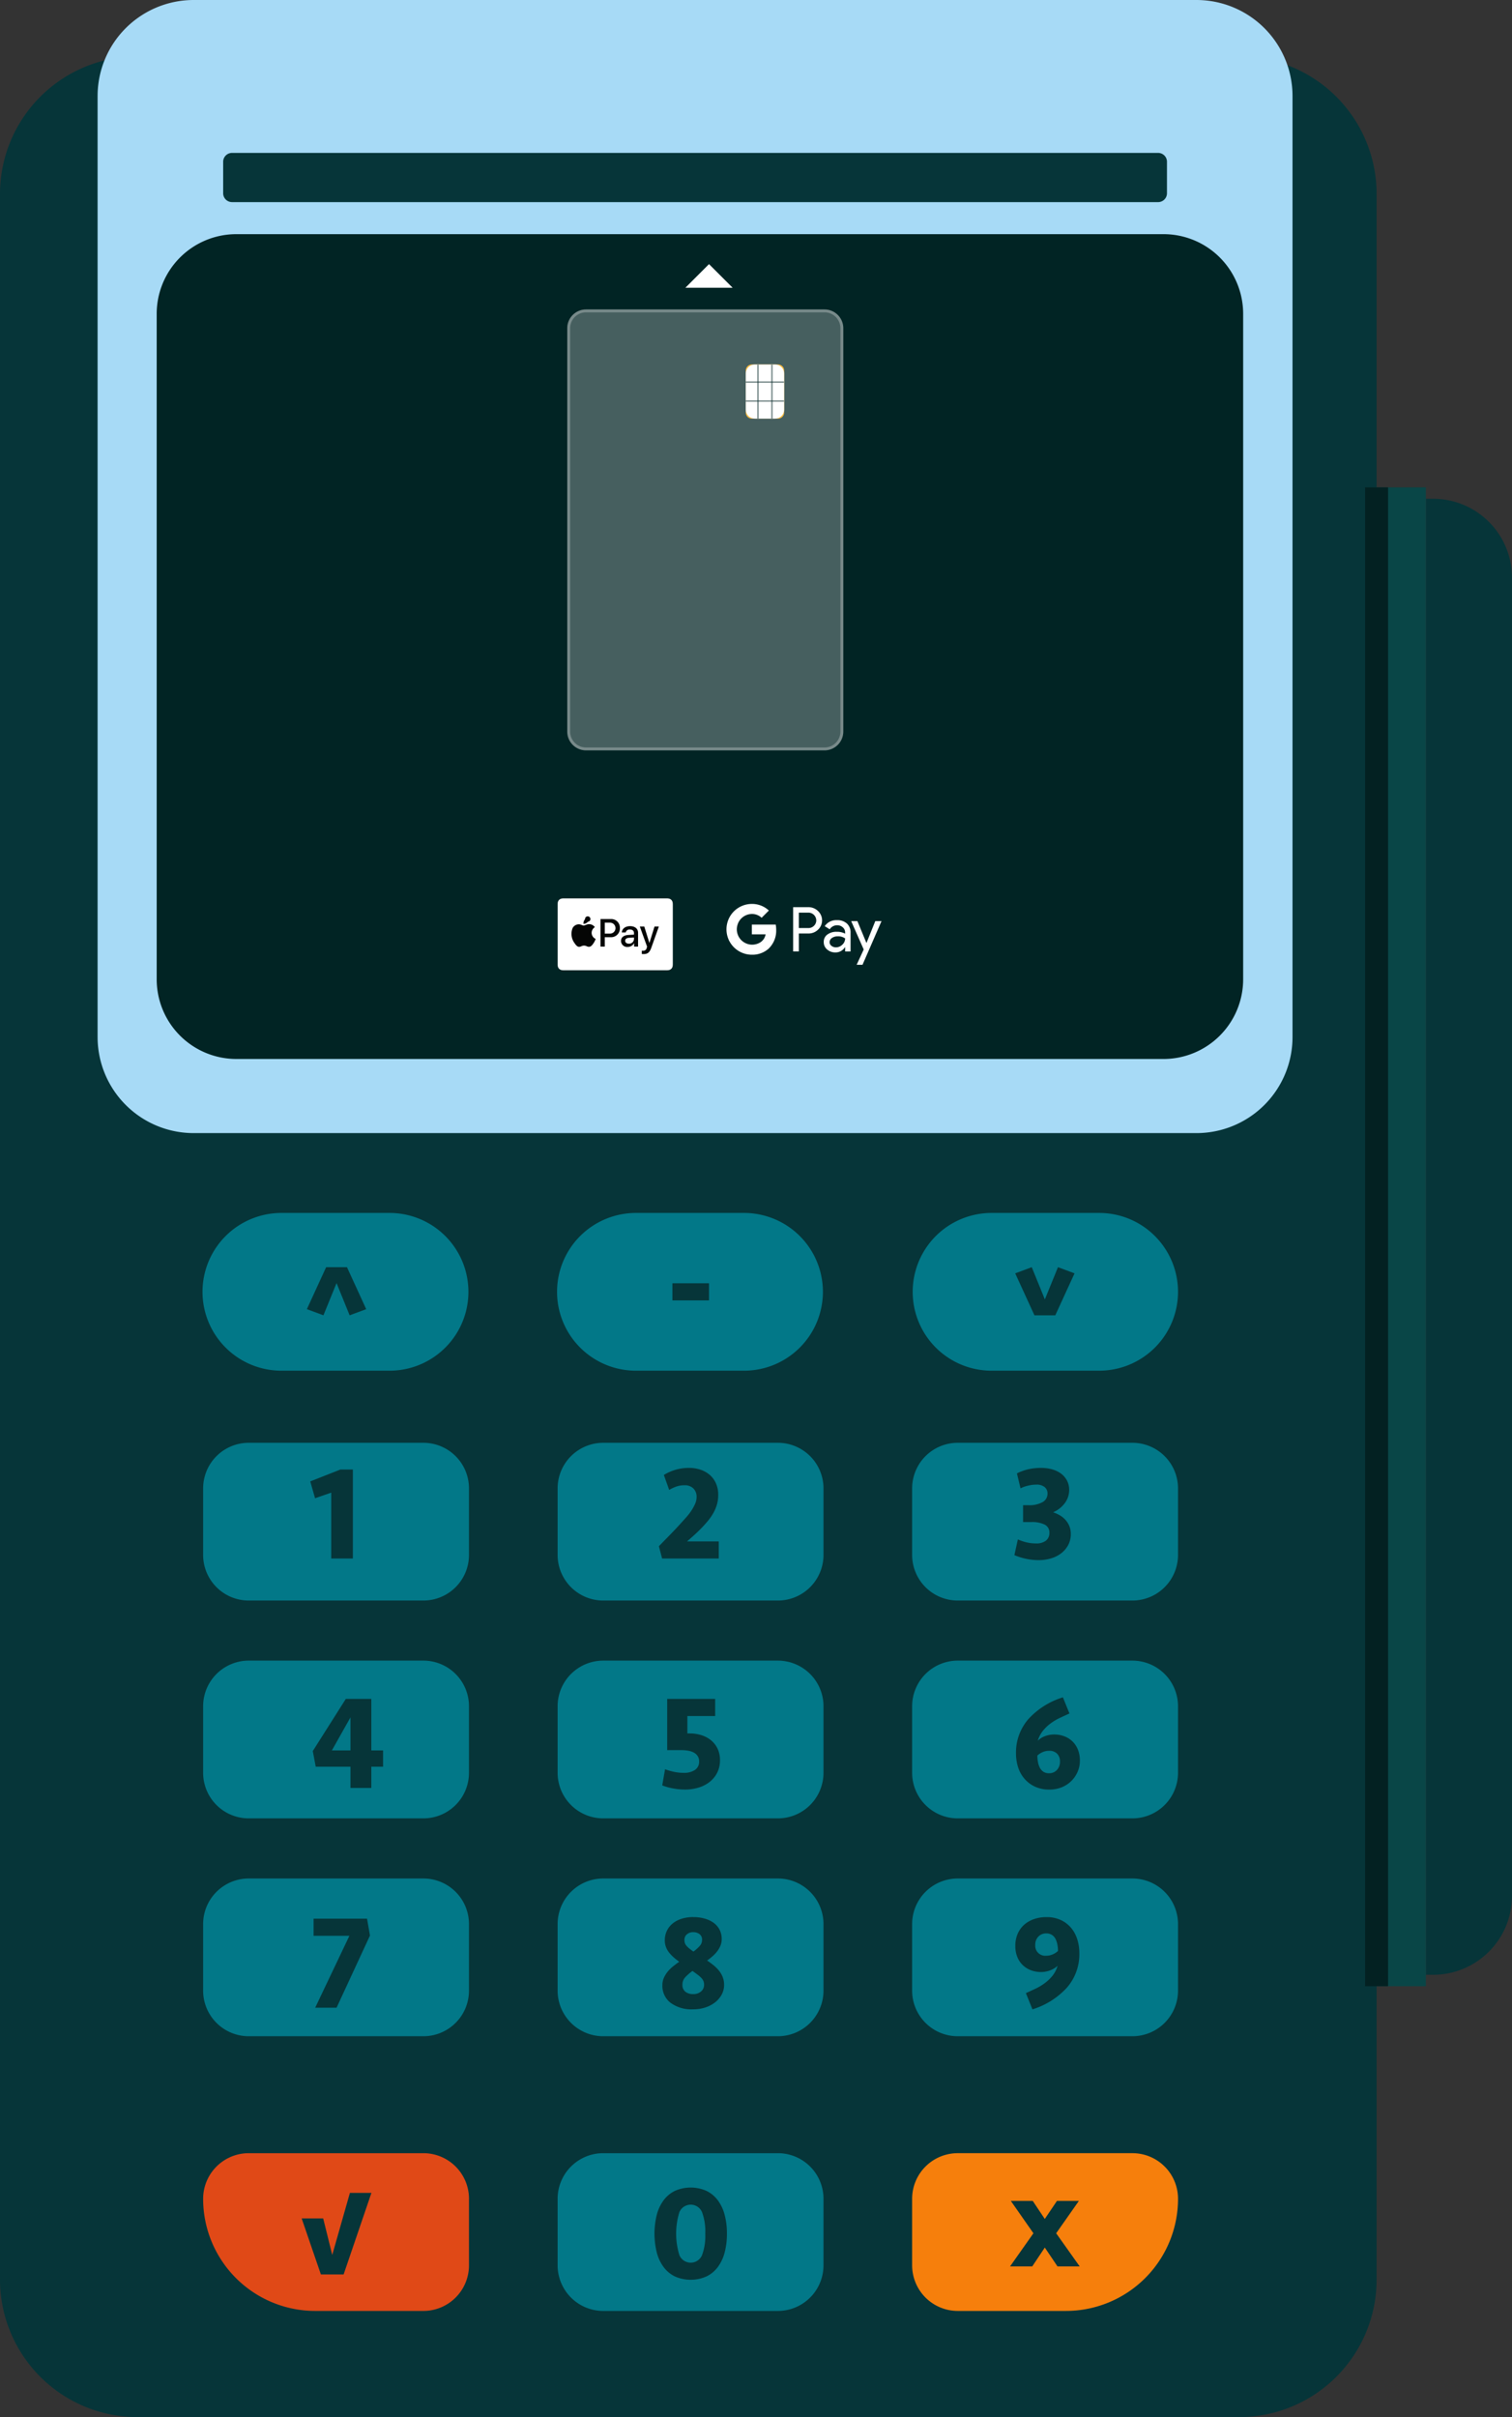 <svg id="Group_68122" data-name="Group 68122" xmlns="http://www.w3.org/2000/svg" xmlns:xlink="http://www.w3.org/1999/xlink" width="352.943" height="564.17" viewBox="0 0 352.943 564.17">
  <rect x="0" y="0" width="352.943" height="564.17" fill="#333333" stroke="none"/>
  <defs>
    <clipPath id="clip-path">
      <rect id="Rectangle_2074" data-name="Rectangle 2074" width="352.943" height="564.17" fill="none"/>
    </clipPath>
    <clipPath id="clip-path-3">
      <rect id="Rectangle_2061" data-name="Rectangle 2061" width="64.431" height="102.908" fill="none"/>
    </clipPath>
    <clipPath id="clip-path-4">
      <rect id="Rectangle_2062" data-name="Rectangle 2062" width="64.43" height="102.908" fill="none"/>
    </clipPath>
    <clipPath id="clip-path-5">
      <path id="Rectangle_2072" data-name="Rectangle 2072" d="M2.083,0H6.866A2.084,2.084,0,0,1,8.95,2.084v8.462A2.084,2.084,0,0,1,6.866,12.63H2.084A2.084,2.084,0,0,1,0,10.546V2.083A2.083,2.083,0,0,1,2.083,0Z" fill="none"/>
    </clipPath>
    <clipPath id="clip-path-6">
      <rect id="Rectangle_2065" data-name="Rectangle 2065" width="11.237" height="0.348" fill="none"/>
    </clipPath>
    <clipPath id="clip-path-8">
      <rect id="Rectangle_2069" data-name="Rectangle 2069" width="0.348" height="15.712" fill="none"/>
    </clipPath>
  </defs>
  <g id="Group_68121" data-name="Group 68121" clip-path="url(#clip-path)">
    <g id="Group_68104" data-name="Group 68104">
      <g id="Group_68103" data-name="Group 68103" clip-path="url(#clip-path)">
        <path id="Path_2254" data-name="Path 2254" d="M321.34,467.394v71.128a32.12,32.12,0,0,1-32.122,32.114H32.122A32.12,32.12,0,0,1,0,538.521V51.747A32.12,32.12,0,0,1,32.122,19.633h257.1A32.12,32.12,0,0,1,321.34,51.747v71.136h-.007v344.51ZM277.087,231.4V110.422A15.983,15.983,0,0,0,261.1,94.436H63.394a15.988,15.988,0,0,0-15.986,15.986V231.4a15.988,15.988,0,0,0,15.986,15.986H261.1A15.983,15.983,0,0,0,277.087,231.4" transform="translate(0 -6.465)" fill="#063539"/>
        <path id="Path_2255" data-name="Path 2255" d="M292.9,133.039a15.987,15.987,0,0,1,9.762,14.73v120.98a15.983,15.983,0,0,1-15.986,15.986H88.973a15.936,15.936,0,0,1-11.3-4.681" transform="translate(-25.579 -43.812)" fill="#84bd5a"/>
        <path id="Path_2256" data-name="Path 2256" d="M75.371,279.436a15.936,15.936,0,0,1-4.684-11.3V147.152a15.988,15.988,0,0,1,15.986-15.986H284.379a15.937,15.937,0,0,1,6.223,1.256" transform="translate(-23.278 -43.195)" fill="#a4cc7c"/>
        <rect id="Rectangle_2055" data-name="Rectangle 2055" width="195.528" height="18.436" transform="translate(64.484 20.014)" fill="#e86d13"/>
        <rect id="Rectangle_2056" data-name="Rectangle 2056" width="195.528" height="18.436" transform="translate(64.484 20.015)" fill="#050605"/>
        <path id="Path_2257" data-name="Path 2257" d="M312.9,59.558V242.045a22.43,22.43,0,0,1-22.43,22.43H56.4a22.431,22.431,0,0,1-22.431-22.43V22.43A22.431,22.431,0,0,1,56.4,0H290.47A22.43,22.43,0,0,1,312.9,22.43Z" transform="translate(-11.187)" fill="#a7daf6"/>
        <path id="Path_2258" data-name="Path 2258" d="M295.908,64.7H79.745a2.073,2.073,0,0,1-2.073-2.073V55.284a2.073,2.073,0,0,1,2.073-2.073H295.908a2.074,2.074,0,0,1,2.074,2.073v7.345a2.074,2.074,0,0,1-2.074,2.073" transform="translate(-25.579 -17.523)" fill="#063539"/>
        <path id="Path_2259" data-name="Path 2259" d="M289.548,274.009H73.138a18.6,18.6,0,0,1-18.6-18.6V100.089a18.6,18.6,0,0,1,18.6-18.6h216.41a18.6,18.6,0,0,1,18.6,18.6V255.41a18.6,18.6,0,0,1-18.6,18.6" transform="translate(-17.961 -26.836)" fill="#012424"/>
        <path id="Path_2260" data-name="Path 2260" d="M516.369,191.994V499.677a18.414,18.414,0,0,1-18.414,18.413h-1.7V173.58h1.7a18.41,18.41,0,0,1,18.414,18.414" transform="translate(-163.426 -57.163)" fill="#063539"/>
        <rect id="Rectangle_2057" data-name="Rectangle 2057" width="11.491" height="349.836" transform="translate(321.34 113.754)" fill="#094647"/>
        <rect id="Rectangle_2058" data-name="Rectangle 2058" width="0.007" height="344.51" transform="translate(321.332 116.418)" fill="#050605"/>
        <rect id="Rectangle_2059" data-name="Rectangle 2059" width="5.359" height="349.836" transform="translate(318.652 113.754)" fill="#032122"/>
        <path id="Path_2261" data-name="Path 2261" d="M379.529,664.39v15.52a10.657,10.657,0,0,1-10.657,10.65H328.115a10.651,10.651,0,0,1-10.65-10.65V664.39a10.646,10.646,0,0,1,10.65-10.65h40.757a10.652,10.652,0,0,1,10.657,10.65" transform="translate(-104.547 -215.288)" fill="#027888"/>
        <path id="Path_2262" data-name="Path 2262" d="M379.529,588.577v15.512a10.652,10.652,0,0,1-10.657,10.65H328.115a10.646,10.646,0,0,1-10.65-10.65V588.577a10.652,10.652,0,0,1,10.65-10.657h40.757a10.659,10.659,0,0,1,10.657,10.657" transform="translate(-104.547 -190.319)" fill="#027888"/>
        <path id="Path_2263" data-name="Path 2263" d="M379.529,512.762v15.52a10.657,10.657,0,0,1-10.657,10.65H328.115a10.651,10.651,0,0,1-10.65-10.65v-15.52a10.646,10.646,0,0,1,10.65-10.65h40.757a10.652,10.652,0,0,1,10.657,10.65" transform="translate(-104.547 -165.354)" fill="#027888"/>
        <path id="Path_2264" data-name="Path 2264" d="M376.411,752.457a10.628,10.628,0,0,1,3.119,7.53,26.171,26.171,0,0,1-26.17,26.17H328.115a10.65,10.65,0,0,1-10.649-10.65v-15.52a10.645,10.645,0,0,1,10.649-10.65h40.757a10.628,10.628,0,0,1,7.538,3.119" transform="translate(-104.547 -246.77)" fill="#f67f0c"/>
        <path id="Path_2265" data-name="Path 2265" d="M374.133,427.512a18.409,18.409,0,0,1-13.017,31.43H335.87a18.41,18.41,0,0,1,0-36.819h25.245a18.346,18.346,0,0,1,13.017,5.389" transform="translate(-104.547 -139.012)" fill="#027888"/>
        <path id="Path_2266" data-name="Path 2266" d="M256.14,759.988v15.52a10.655,10.655,0,0,1-10.65,10.65H204.726a10.655,10.655,0,0,1-10.65-10.65v-15.52a10.651,10.651,0,0,1,10.65-10.65h40.765a10.651,10.651,0,0,1,10.65,10.65" transform="translate(-63.913 -246.77)" fill="#027888"/>
        <path id="Path_2267" data-name="Path 2267" d="M256.14,664.39v15.52a10.655,10.655,0,0,1-10.65,10.65H204.726a10.655,10.655,0,0,1-10.65-10.65V664.39a10.651,10.651,0,0,1,10.65-10.65h40.765a10.651,10.651,0,0,1,10.65,10.65" transform="translate(-63.913 -215.288)" fill="#027888"/>
        <path id="Path_2268" data-name="Path 2268" d="M256.14,588.577v15.512a10.651,10.651,0,0,1-10.65,10.65H204.726a10.651,10.651,0,0,1-10.65-10.65V588.577a10.657,10.657,0,0,1,10.65-10.657h40.765a10.657,10.657,0,0,1,10.65,10.657" transform="translate(-63.913 -190.319)" fill="#027888"/>
        <path id="Path_2269" data-name="Path 2269" d="M256.14,512.762v15.52a10.656,10.656,0,0,1-10.65,10.65H204.726a10.656,10.656,0,0,1-10.65-10.65v-15.52a10.651,10.651,0,0,1,10.65-10.65h40.765a10.651,10.651,0,0,1,10.65,10.65" transform="translate(-63.913 -165.354)" fill="#027888"/>
        <path id="Path_2270" data-name="Path 2270" d="M237.728,422.124a18.41,18.41,0,0,1,0,36.819H212.49a18.41,18.41,0,1,1,0-36.819Z" transform="translate(-63.913 -139.013)" fill="#027888"/>
        <path id="Path_2271" data-name="Path 2271" d="M132.755,759.988v15.52a10.65,10.65,0,0,1-10.65,10.65H96.86A26.164,26.164,0,0,1,70.7,759.988a10.65,10.65,0,0,1,10.65-10.65h40.757a10.646,10.646,0,0,1,10.65,10.65" transform="translate(-23.282 -246.77)" fill="#e04917"/>
        <path id="Path_2272" data-name="Path 2272" d="M132.755,664.39v15.52a10.651,10.651,0,0,1-10.65,10.65H81.348a10.651,10.651,0,0,1-10.65-10.65V664.39a10.646,10.646,0,0,1,10.65-10.65h40.757a10.646,10.646,0,0,1,10.65,10.65" transform="translate(-23.282 -215.288)" fill="#027888"/>
        <path id="Path_2273" data-name="Path 2273" d="M132.755,588.577v15.512a10.646,10.646,0,0,1-10.65,10.65H81.348a10.646,10.646,0,0,1-10.65-10.65V588.577a10.652,10.652,0,0,1,10.65-10.657h40.757a10.652,10.652,0,0,1,10.65,10.657" transform="translate(-23.282 -190.319)" fill="#027888"/>
        <path id="Path_2274" data-name="Path 2274" d="M132.755,512.762v15.52a10.651,10.651,0,0,1-10.65,10.65H81.348a10.651,10.651,0,0,1-10.65-10.65v-15.52a10.646,10.646,0,0,1,10.65-10.65h40.757a10.646,10.646,0,0,1,10.65,10.65" transform="translate(-23.282 -165.354)" fill="#027888"/>
        <path id="Path_2275" data-name="Path 2275" d="M114.35,422.124a18.41,18.41,0,0,1,0,36.819H89.1a18.41,18.41,0,1,1,0-36.819Z" transform="translate(-23.282 -139.013)" fill="#027888"/>
        <path id="Path_2276" data-name="Path 2276" d="M112.876,532.186v-15.38l-3.775,1.31-1.123-3.931,7.051-2.777h2.9v20.777Z" transform="translate(-35.559 -168.416)" fill="#063539"/>
        <path id="Path_2277" data-name="Path 2277" d="M122.526,607.069v4.961h-4.867v-4.961h-8.111l-.687-3.649,7.706-12.167h5.959v12.011h2.745v3.806Zm-4.867-11.511-4.337,7.705h4.337Z" transform="translate(-35.85 -194.71)" fill="#063539"/>
        <path id="Path_2278" data-name="Path 2278" d="M122.306,671.663l-7.8,16.846h-4.992l7.986-16.784h-8.361v-3.993H121.62Z" transform="translate(-35.942 -219.896)" fill="#063539"/>
        <path id="Path_2279" data-name="Path 2279" d="M109.48,782.192l-4.49-13.084h5.023l2.119,8.53,4.12-14.48h5.023l-6.491,19.035Z" transform="translate(-34.575 -251.321)" fill="#063539"/>
        <path id="Path_2280" data-name="Path 2280" d="M230.481,512.5a11.073,11.073,0,0,1,5.864-1.653,8.333,8.333,0,0,1,2.683.421,6.409,6.409,0,0,1,2.168,1.217,5.612,5.612,0,0,1,1.451,1.98,6.523,6.523,0,0,1,.53,2.683,8.044,8.044,0,0,1-.313,2.278,9.3,9.3,0,0,1-.858,2.012,12.555,12.555,0,0,1-1.264,1.809q-.717.859-1.5,1.669-.843.874-1.732,1.669t-1.607,1.419H243.3V532H230.075l-.748-2.87q.842-.873,1.5-1.545t1.233-1.263q.576-.593,1.107-1.155t1.123-1.217q.656-.717,1.341-1.482a14.288,14.288,0,0,0,1.233-1.576,10.627,10.627,0,0,0,.9-1.622,3.987,3.987,0,0,0,.359-1.622,2.7,2.7,0,0,0-.749-2,2.826,2.826,0,0,0-2.09-.748,5.691,5.691,0,0,0-1.809.28,9.286,9.286,0,0,0-1.747.812Z" transform="translate(-75.521 -168.232)" fill="#063539"/>
        <path id="Path_2281" data-name="Path 2281" d="M243.967,605.556a6.326,6.326,0,0,1-.64,2.892,6.415,6.415,0,0,1-1.731,2.142,7.827,7.827,0,0,1-2.589,1.345,10.7,10.7,0,0,1-3.214.469,15.048,15.048,0,0,1-2.885-.283,12.316,12.316,0,0,1-2.418-.692l.655-3.767a14.506,14.506,0,0,0,2.105.608,10.6,10.6,0,0,0,2.2.234,4.591,4.591,0,0,0,2.683-.682,2.279,2.279,0,0,0,.967-1.985,2.2,2.2,0,0,0-.343-1.255,2.522,2.522,0,0,0-.92-.822,4.257,4.257,0,0,0-1.341-.435,10.041,10.041,0,0,0-1.606-.125h-3.245V591.252h11.2v3.993h-6.489V599.3h.5a9.146,9.146,0,0,1,2.761.407,6.638,6.638,0,0,1,2.262,1.2,5.762,5.762,0,0,1,1.528,1.954,6.091,6.091,0,0,1,.561,2.689" transform="translate(-75.904 -194.71)" fill="#063539"/>
        <path id="Path_2282" data-name="Path 2282" d="M237.742,667.174a9.669,9.669,0,0,1,2.7.359,6.509,6.509,0,0,1,2.106,1.013,4.6,4.6,0,0,1,1.357,1.608,4.721,4.721,0,0,1,.484,2.168,3.971,3.971,0,0,1-.3,1.528,5.8,5.8,0,0,1-.765,1.326,7.941,7.941,0,0,1-1.076,1.139q-.609.53-1.264,1,.748.5,1.466,1.076a8.668,8.668,0,0,1,1.279,1.264,5.683,5.683,0,0,1,.889,1.513,5,5,0,0,1,.327,1.856,4.646,4.646,0,0,1-.561,2.231,5.792,5.792,0,0,1-1.529,1.809,7.424,7.424,0,0,1-2.278,1.2,8.936,8.936,0,0,1-2.839.437,8.257,8.257,0,0,1-5.3-1.529,4.974,4.974,0,0,1-1.9-4.086,4.2,4.2,0,0,1,.343-1.716,6.329,6.329,0,0,1,.889-1.451,8.182,8.182,0,0,1,1.248-1.232q.7-.562,1.451-1.093a14.994,14.994,0,0,1-1.357-1.076,8.256,8.256,0,0,1-1.061-1.138,4.79,4.79,0,0,1-.7-1.28,4.332,4.332,0,0,1-.25-1.5,5.082,5.082,0,0,1,.468-2.184,4.96,4.96,0,0,1,1.326-1.716,6.272,6.272,0,0,1,2.091-1.123,8.8,8.8,0,0,1,2.761-.406m2.527,15.817a2.394,2.394,0,0,0-.14-.842,2.315,2.315,0,0,0-.468-.733,6.317,6.317,0,0,0-.842-.748q-.515-.39-1.264-.919a12.012,12.012,0,0,0-1.716,1.5,2.5,2.5,0,0,0-.624,1.747,1.955,1.955,0,0,0,.671,1.591,2.8,2.8,0,0,0,1.856.561,2.638,2.638,0,0,0,1.825-.624,1.965,1.965,0,0,0,.7-1.529m-4.586-10.482a2.524,2.524,0,0,0,.078.64,1.774,1.774,0,0,0,.312.608,4.13,4.13,0,0,0,.64.655q.405.344,1.06.812a8.887,8.887,0,0,0,1.467-1.3,2.1,2.1,0,0,0,.561-1.419,1.6,1.6,0,0,0-.593-1.357,2.348,2.348,0,0,0-1.466-.452,2.186,2.186,0,0,0-1.482.5,1.65,1.65,0,0,0-.577,1.31" transform="translate(-75.92 -219.712)" fill="#063539"/>
        <path id="Path_2283" data-name="Path 2283" d="M244.7,772.062a16.936,16.936,0,0,1-.53,4.383,9.892,9.892,0,0,1-1.592,3.4,7.239,7.239,0,0,1-2.651,2.2,9.114,9.114,0,0,1-7.378,0,7.267,7.267,0,0,1-2.636-2.2,9.868,9.868,0,0,1-1.592-3.4,18.369,18.369,0,0,1,0-8.766,9.879,9.879,0,0,1,1.592-3.4,7.278,7.278,0,0,1,2.636-2.2,9.114,9.114,0,0,1,7.378,0,7.25,7.25,0,0,1,2.651,2.2,9.9,9.9,0,0,1,1.592,3.4,16.94,16.94,0,0,1,.53,4.383m-5.054,0a12.968,12.968,0,0,0-.764-5.038,2.872,2.872,0,0,0-5.272,0,16.981,16.981,0,0,0,0,10.076,2.872,2.872,0,0,0,5.272,0,12.966,12.966,0,0,0,.764-5.038" transform="translate(-75.015 -250.709)" fill="#063539"/>
        <path id="Path_2284" data-name="Path 2284" d="M366.223,526.262a5.419,5.419,0,0,1-.59,2.558,5.928,5.928,0,0,1-1.6,1.919,7.218,7.218,0,0,1-2.375,1.217,9.885,9.885,0,0,1-2.927.421,13.945,13.945,0,0,1-3.042-.33,14.516,14.516,0,0,1-2.636-.834l.811-3.672a11.831,11.831,0,0,0,1.95.671,9.167,9.167,0,0,0,2.262.265,3.58,3.58,0,0,0,2.371-.666,2.264,2.264,0,0,0,.779-1.813,2,2,0,0,0-1.154-1.938,6.673,6.673,0,0,0-2.964-.573h-2.027v-3.931h1.186a6.353,6.353,0,0,0,3.385-.728,2.237,2.237,0,0,0,1.138-1.969,1.915,1.915,0,0,0-.671-1.534,2.98,2.98,0,0,0-1.981-.573,8.463,8.463,0,0,0-1.825.227,7.448,7.448,0,0,0-1.824.646l-.842-3.494a11.92,11.92,0,0,1,2.667-.967,13.313,13.313,0,0,1,2.98-.312,9.33,9.33,0,0,1,2.651.359,6.146,6.146,0,0,1,2.075,1.03,4.808,4.808,0,0,1,1.341,1.622,4.584,4.584,0,0,1,.483,2.105,5.123,5.123,0,0,1-.983,3.057,6.736,6.736,0,0,1-2.761,2.184,8.373,8.373,0,0,1,1.579.718,5.4,5.4,0,0,1,1.3,1.06,5.1,5.1,0,0,1,.9,1.435,4.72,4.72,0,0,1,.341,1.84" transform="translate(-116.268 -168.232)" fill="#063539"/>
        <path id="Path_2285" data-name="Path 2285" d="M366.094,594.461q-1.03.468-2.168,1a12.965,12.965,0,0,0-2.168,1.277,9.761,9.761,0,0,0-1.841,1.743,6.736,6.736,0,0,0-1.216,2.335,4.584,4.584,0,0,1,1.71-1.069,6.079,6.079,0,0,1,2.115-.378,6.619,6.619,0,0,1,2.333.406,5.589,5.589,0,0,1,1.911,1.188,5.448,5.448,0,0,1,1.291,1.924,6.762,6.762,0,0,1,.466,2.579,6.465,6.465,0,0,1-.546,2.643,6.752,6.752,0,0,1-3.743,3.6,7.473,7.473,0,0,1-2.793.516,7.834,7.834,0,0,1-3.509-.733,7.254,7.254,0,0,1-2.449-1.918,7.745,7.745,0,0,1-1.419-2.683,10.4,10.4,0,0,1-.453-3.026,11.876,11.876,0,0,1,2.9-8.1,18.143,18.143,0,0,1,8.049-5.07Zm-2.215,11.223a2.5,2.5,0,0,0-.667-1.829,2.459,2.459,0,0,0-1.845-.683,3.73,3.73,0,0,0-1.6.341,4.086,4.086,0,0,0-1.163.775,8.216,8.216,0,0,0,.14,1.52,4.809,4.809,0,0,0,.434,1.317,2.449,2.449,0,0,0,.822.931,2.327,2.327,0,0,0,1.333.356,2.4,2.4,0,0,0,1.83-.759,2.763,2.763,0,0,0,.714-1.97" transform="translate(-116.452 -194.526)" fill="#063539"/>
        <path id="Path_2286" data-name="Path 2286" d="M355.848,684.921q1.029-.469,2.168-1a13.033,13.033,0,0,0,2.168-1.28,10.042,10.042,0,0,0,1.841-1.734,6.612,6.612,0,0,0,1.217-2.358,5.114,5.114,0,0,1-1.81,1.084A6.083,6.083,0,0,1,359.4,680a6.65,6.65,0,0,1-2.339-.406,5.6,5.6,0,0,1-1.919-1.185,5.426,5.426,0,0,1-1.294-1.919,6.708,6.708,0,0,1-.468-2.574,6.941,6.941,0,0,1,.578-2.917,6.037,6.037,0,0,1,1.563-2.106,6.8,6.8,0,0,1,2.3-1.278,8.762,8.762,0,0,1,2.783-.437,7.772,7.772,0,0,1,3.5.732,7.019,7.019,0,0,1,2.407,1.919,7.818,7.818,0,0,1,1.376,2.683,10.766,10.766,0,0,1,.437,3.026,11.877,11.877,0,0,1-2.9,8.1,18.138,18.138,0,0,1-8.049,5.07Zm2.184-11.228a2.329,2.329,0,0,0,2.527,2.5,3.783,3.783,0,0,0,1.606-.339,4.1,4.1,0,0,0,1.17-.771,8.05,8.05,0,0,0-.141-1.51,4.748,4.748,0,0,0-.437-1.311,2.463,2.463,0,0,0-.827-.925,2.367,2.367,0,0,0-1.341-.355,2.428,2.428,0,0,0-1.84.755,2.724,2.724,0,0,0-.718,1.958" transform="translate(-116.375 -219.712)" fill="#063539"/>
        <path id="Path_2287" data-name="Path 2287" d="M351.545,781.238,357,773.5l-5.272-7.549h5.117l2.807,4.211,2.839-4.211h5.117l-5.3,7.549,5.491,7.737H362.62l-2.964-4.4-2.932,4.4Z" transform="translate(-115.77 -252.241)" fill="#063539"/>
        <path id="Path_2288" data-name="Path 2288" d="M120.655,450.794l-3.868,1.435-3.057-7.518-3.058,7.518-3.868-1.435L111.3,441h4.866Z" transform="translate(-35.172 -145.228)" fill="#063539"/>
        <rect id="Rectangle_2060" data-name="Rectangle 2060" width="8.548" height="3.993" transform="translate(156.956 299.524)" fill="#063539"/>
        <path id="Path_2289" data-name="Path 2289" d="M353.336,442.433,357.2,441l3.057,7.518L363.318,441l3.869,1.435-4.493,9.8h-4.866Z" transform="translate(-116.359 -145.228)" fill="#063539"/>
        <g id="Group_68099" data-name="Group 68099" transform="translate(132.414 72.23)" opacity="0.27">
          <g id="Group_68098" data-name="Group 68098">
            <g id="Group_68097" data-name="Group 68097" clip-path="url(#clip-path-3)">
              <path id="Path_2290" data-name="Path 2290" d="M197.432,206.229V112.074a4.376,4.376,0,0,1,4.376-4.376h55.678a4.376,4.376,0,0,1,4.377,4.376v94.154a4.377,4.377,0,0,1-4.377,4.377H201.808a4.376,4.376,0,0,1-4.376-4.377" transform="translate(-197.432 -107.697)" fill="#fff"/>
            </g>
          </g>
        </g>
        <g id="Group_68102" data-name="Group 68102" transform="translate(132.415 72.23)" opacity="0.27">
          <g id="Group_68101" data-name="Group 68101">
            <g id="Group_68100" data-name="Group 68100" clip-path="url(#clip-path-4)">
              <path id="Path_2291" data-name="Path 2291" d="M257.487,108.368a3.71,3.71,0,0,1,3.706,3.706v94.155a3.71,3.71,0,0,1-3.706,3.706H201.809a3.709,3.709,0,0,1-3.7-3.706V112.073a3.71,3.71,0,0,1,3.7-3.706Zm0-.671H201.809a4.376,4.376,0,0,0-4.376,4.376v94.155a4.376,4.376,0,0,0,4.376,4.376h55.679a4.376,4.376,0,0,0,4.376-4.376V112.073a4.376,4.376,0,0,0-4.376-4.376" transform="translate(-197.433 -107.697)" fill="#fff"/>
            </g>
          </g>
        </g>
        <path id="Path_2292" data-name="Path 2292" d="M259.565,138.087v-9.834a1.4,1.4,0,0,1,1.4-1.4h6.155a1.4,1.4,0,0,1,1.4,1.4v9.834a1.4,1.4,0,0,1-1.4,1.4h-6.155a1.4,1.4,0,0,1-1.4-1.4" transform="translate(-85.479 -41.776)" fill="#ffbc3e"/>
      </g>
    </g>
    <g id="Group_68118" data-name="Group 68118" transform="translate(174.086 85.079)">
      <g id="Group_68117" data-name="Group 68117" clip-path="url(#clip-path-5)">
        <path id="Path_2293" data-name="Path 2293" d="M259.565,138.087v-9.834a1.4,1.4,0,0,1,1.4-1.4h6.155a1.4,1.4,0,0,1,1.4,1.4v9.834a1.4,1.4,0,0,1-1.4,1.4h-6.155a1.4,1.4,0,0,1-1.4-1.4" transform="translate(-259.565 -126.855)" fill="#fff"/>
        <g id="Group_68107" data-name="Group 68107" transform="translate(-1.144 3.928)" opacity="0.5" style="mix-blend-mode: multiply;isolation: isolate">
          <g id="Group_68106" data-name="Group 68106">
            <g id="Group_68105" data-name="Group 68105" clip-path="url(#clip-path-6)">
              <rect id="Rectangle_2064" data-name="Rectangle 2064" width="11.237" height="0.348" fill="#012424"/>
            </g>
          </g>
        </g>
        <g id="Group_68110" data-name="Group 68110" transform="translate(-1.144 8.353)" opacity="0.5" style="mix-blend-mode: multiply;isolation: isolate">
          <g id="Group_68109" data-name="Group 68109">
            <g id="Group_68108" data-name="Group 68108" clip-path="url(#clip-path-6)">
              <rect id="Rectangle_2066" data-name="Rectangle 2066" width="11.237" height="0.348" fill="#012424"/>
            </g>
          </g>
        </g>
        <g id="Group_68113" data-name="Group 68113" transform="translate(5.929 -1.541)" opacity="0.5" style="mix-blend-mode: multiply;isolation: isolate">
          <g id="Group_68112" data-name="Group 68112">
            <g id="Group_68111" data-name="Group 68111" clip-path="url(#clip-path-8)">
              <rect id="Rectangle_2068" data-name="Rectangle 2068" width="0.348" height="15.712" fill="#012424"/>
            </g>
          </g>
        </g>
        <g id="Group_68116" data-name="Group 68116" transform="translate(2.672 -1.541)" opacity="0.5" style="mix-blend-mode: multiply;isolation: isolate">
          <g id="Group_68115" data-name="Group 68115">
            <g id="Group_68114" data-name="Group 68114" clip-path="url(#clip-path-8)">
              <rect id="Rectangle_2070" data-name="Rectangle 2070" width="0.348" height="15.712" fill="#012424"/>
            </g>
          </g>
        </g>
      </g>
    </g>
    <g id="Group_68120" data-name="Group 68120">
      <g id="Group_68119" data-name="Group 68119" clip-path="url(#clip-path)">
        <path id="Path_2294" data-name="Path 2294" d="M249.574,97.429H238.549l5.512-5.513Z" transform="translate(-78.558 -30.269)" fill="#fff"/>
        <path id="Path_2295" data-name="Path 2295" d="M219.05,312.656h.284l.231,0a2.978,2.978,0,0,1,.439.037,1.2,1.2,0,0,1,.337.111,1.084,1.084,0,0,1,.275.2,1.1,1.1,0,0,1,.2.277,1.151,1.151,0,0,1,.109.336,3.032,3.032,0,0,1,.038.438c0,.076,0,.153,0,.231,0,.095,0,.189,0,.284v12.951c0,.095,0,.189,0,.285,0,.077,0,.153,0,.229a3.083,3.083,0,0,1-.038.439,1.173,1.173,0,0,1-.109.335,1.091,1.091,0,0,1-.477.476,1.188,1.188,0,0,1-.335.109,3.033,3.033,0,0,1-.437.038l-.234,0H195.707l-.229,0a3,3,0,0,1-.438-.038,1.186,1.186,0,0,1-.337-.11,1.1,1.1,0,0,1-.476-.476,1.194,1.194,0,0,1-.109-.337,3.056,3.056,0,0,1-.038-.437c0-.076,0-.154,0-.23v-13.52c0-.076,0-.154,0-.23a3.107,3.107,0,0,1,.038-.439,1.178,1.178,0,0,1,.11-.336,1.091,1.091,0,0,1,.476-.476,1.192,1.192,0,0,1,.336-.109,2.9,2.9,0,0,1,.439-.038l.23,0H219.05Z" transform="translate(-63.913 -102.963)" fill="#fff"/>
        <path id="Path_2296" data-name="Path 2296" d="M204.1,320.231a.631.631,0,1,0-.669-.584,1.464,1.464,0,0,0-.37,1.074,1.3,1.3,0,0,0,1.039-.49" transform="translate(-66.869 -105.09)" fill="#050605"/>
        <path id="Path_2297" data-name="Path 2297" d="M203.076,321.624c-.574-.034-1.061.327-1.336.327s-.694-.309-1.148-.3a1.692,1.692,0,0,0-1.439.873,3.608,3.608,0,0,0,.437,3.506c.291.428.642.9,1.1.883.437-.017.608-.283,1.139-.283s.685.283,1.149.274c.479-.009.779-.429,1.07-.856a3.86,3.86,0,0,0,.48-.985,1.558,1.558,0,0,1-.934-1.414,1.586,1.586,0,0,1,.753-1.329,1.641,1.641,0,0,0-1.276-.694" transform="translate(-65.488 -105.916)" fill="#050605"/>
        <path id="Path_2298" data-name="Path 2298" d="M211.414,319.844a2.017,2.017,0,0,1,2.116,2.112,2.04,2.04,0,0,1-2.148,2.121H210v2.2h-1v-6.429ZM210,323.239h1.145a1.279,1.279,0,1,0,0-2.553H210Z" transform="translate(-68.829 -105.33)" fill="#050605"/>
        <path id="Path_2299" data-name="Path 2299" d="M216.142,325.755c0-.82.628-1.323,1.742-1.386l1.283-.076v-.361c0-.521-.352-.833-.94-.833a.9.9,0,0,0-.989.686h-.909c.053-.846.775-1.47,1.934-1.47,1.135,0,1.862.6,1.862,1.541v3.23H219.2v-.771h-.022a1.675,1.675,0,0,1-1.479.851,1.421,1.421,0,0,1-1.559-1.412m3.025-.423v-.37l-1.154.071c-.574.04-.9.294-.9.695s.339.677.855.677a1.124,1.124,0,0,0,1.2-1.074" transform="translate(-71.179 -106.144)" fill="#050605"/>
        <path id="Path_2300" data-name="Path 2300" d="M223.15,328.853v-.78a1.754,1.754,0,0,0,.312.018.781.781,0,0,0,.833-.668c0-.009.085-.285.085-.29l-1.693-4.691h1.042l1.185,3.814h.018l1.185-3.814h1.015l-1.755,4.932c-.4,1.135-.864,1.5-1.835,1.5a3.7,3.7,0,0,1-.392-.022" transform="translate(-73.335 -106.186)" fill="#050605"/>
        <path id="Path_2301" data-name="Path 2301" d="M277.378,321.858v4.186h-1.329V315.707h3.522a3.176,3.176,0,0,1,2.276.893,2.98,2.98,0,0,1,0,4.373,3.17,3.17,0,0,1-2.276.879h-2.194Zm0-4.878v3.6H279.6a1.773,1.773,0,0,0,1.315-.532,1.743,1.743,0,0,0,.533-1.266,1.843,1.843,0,0,0-1.847-1.8h-2.221Z" transform="translate(-90.908 -103.968)" fill="#fff"/>
        <path id="Path_2302" data-name="Path 2302" d="M289.783,320.226a3.286,3.286,0,0,1,2.325.789,2.8,2.8,0,0,1,.851,2.159v4.359h-1.266v-.983h-.055a2.527,2.527,0,0,1-2.194,1.211,2.845,2.845,0,0,1-1.958-.692,2.209,2.209,0,0,1-.789-1.73,2.09,2.09,0,0,1,.83-1.744,3.486,3.486,0,0,1,2.215-.651,3.872,3.872,0,0,1,1.944.436v-.3a1.508,1.508,0,0,0-.547-1.176,1.879,1.879,0,0,0-1.287-.484,2.02,2.02,0,0,0-1.758.941l-1.169-.733a3.244,3.244,0,0,1,2.858-1.4m-1.716,5.134a1.049,1.049,0,0,0,.443.865,1.629,1.629,0,0,0,1.032.346,2.107,2.107,0,0,0,1.494-.623,1.954,1.954,0,0,0,.657-1.46,2.735,2.735,0,0,0-1.73-.491,2.274,2.274,0,0,0-1.349.387,1.182,1.182,0,0,0-.547.976" transform="translate(-94.414 -105.456)" fill="#fff"/>
        <path id="Path_2303" data-name="Path 2303" d="M303.332,320.566,298.9,330.752h-1.37l1.647-3.564-2.92-6.622h1.446l2.1,5.079h.028l2.048-5.079Z" transform="translate(-97.564 -105.568)" fill="#fff"/>
        <path id="Path_2304" data-name="Path 2304" d="M267.362,323.008a7.013,7.013,0,0,0-.111-1.246h-5.569v2.284h3.207a2.747,2.747,0,0,1-1.19,1.839v1.482h1.909a5.8,5.8,0,0,0,1.753-4.359" transform="translate(-86.177 -105.962)" fill="#fff"/>
        <path id="Path_2305" data-name="Path 2305" d="M261.1,326.988a3.592,3.592,0,0,1-5.345-1.879h-1.969v1.528a5.927,5.927,0,0,0,5.3,3.264,5.653,5.653,0,0,0,3.925-1.433Z" transform="translate(-83.576 -107.064)" fill="#fff"/>
        <path id="Path_2306" data-name="Path 2306" d="M255.26,322.112a3.583,3.583,0,0,1,.185-1.134V319.45h-1.969a5.935,5.935,0,0,0,0,5.324l1.969-1.528a3.583,3.583,0,0,1-.185-1.134" transform="translate(-83.267 -105.2)" fill="#fff"/>
        <path id="Path_2307" data-name="Path 2307" d="M259.084,316.928a3.221,3.221,0,0,1,2.274.889l1.692-1.691a5.7,5.7,0,0,0-3.966-1.544,5.929,5.929,0,0,0-5.3,3.264l1.97,1.528a3.546,3.546,0,0,1,3.328-2.447" transform="translate(-83.576 -103.598)" fill="#fff"/>
      </g>
    </g>
  </g>
</svg>
